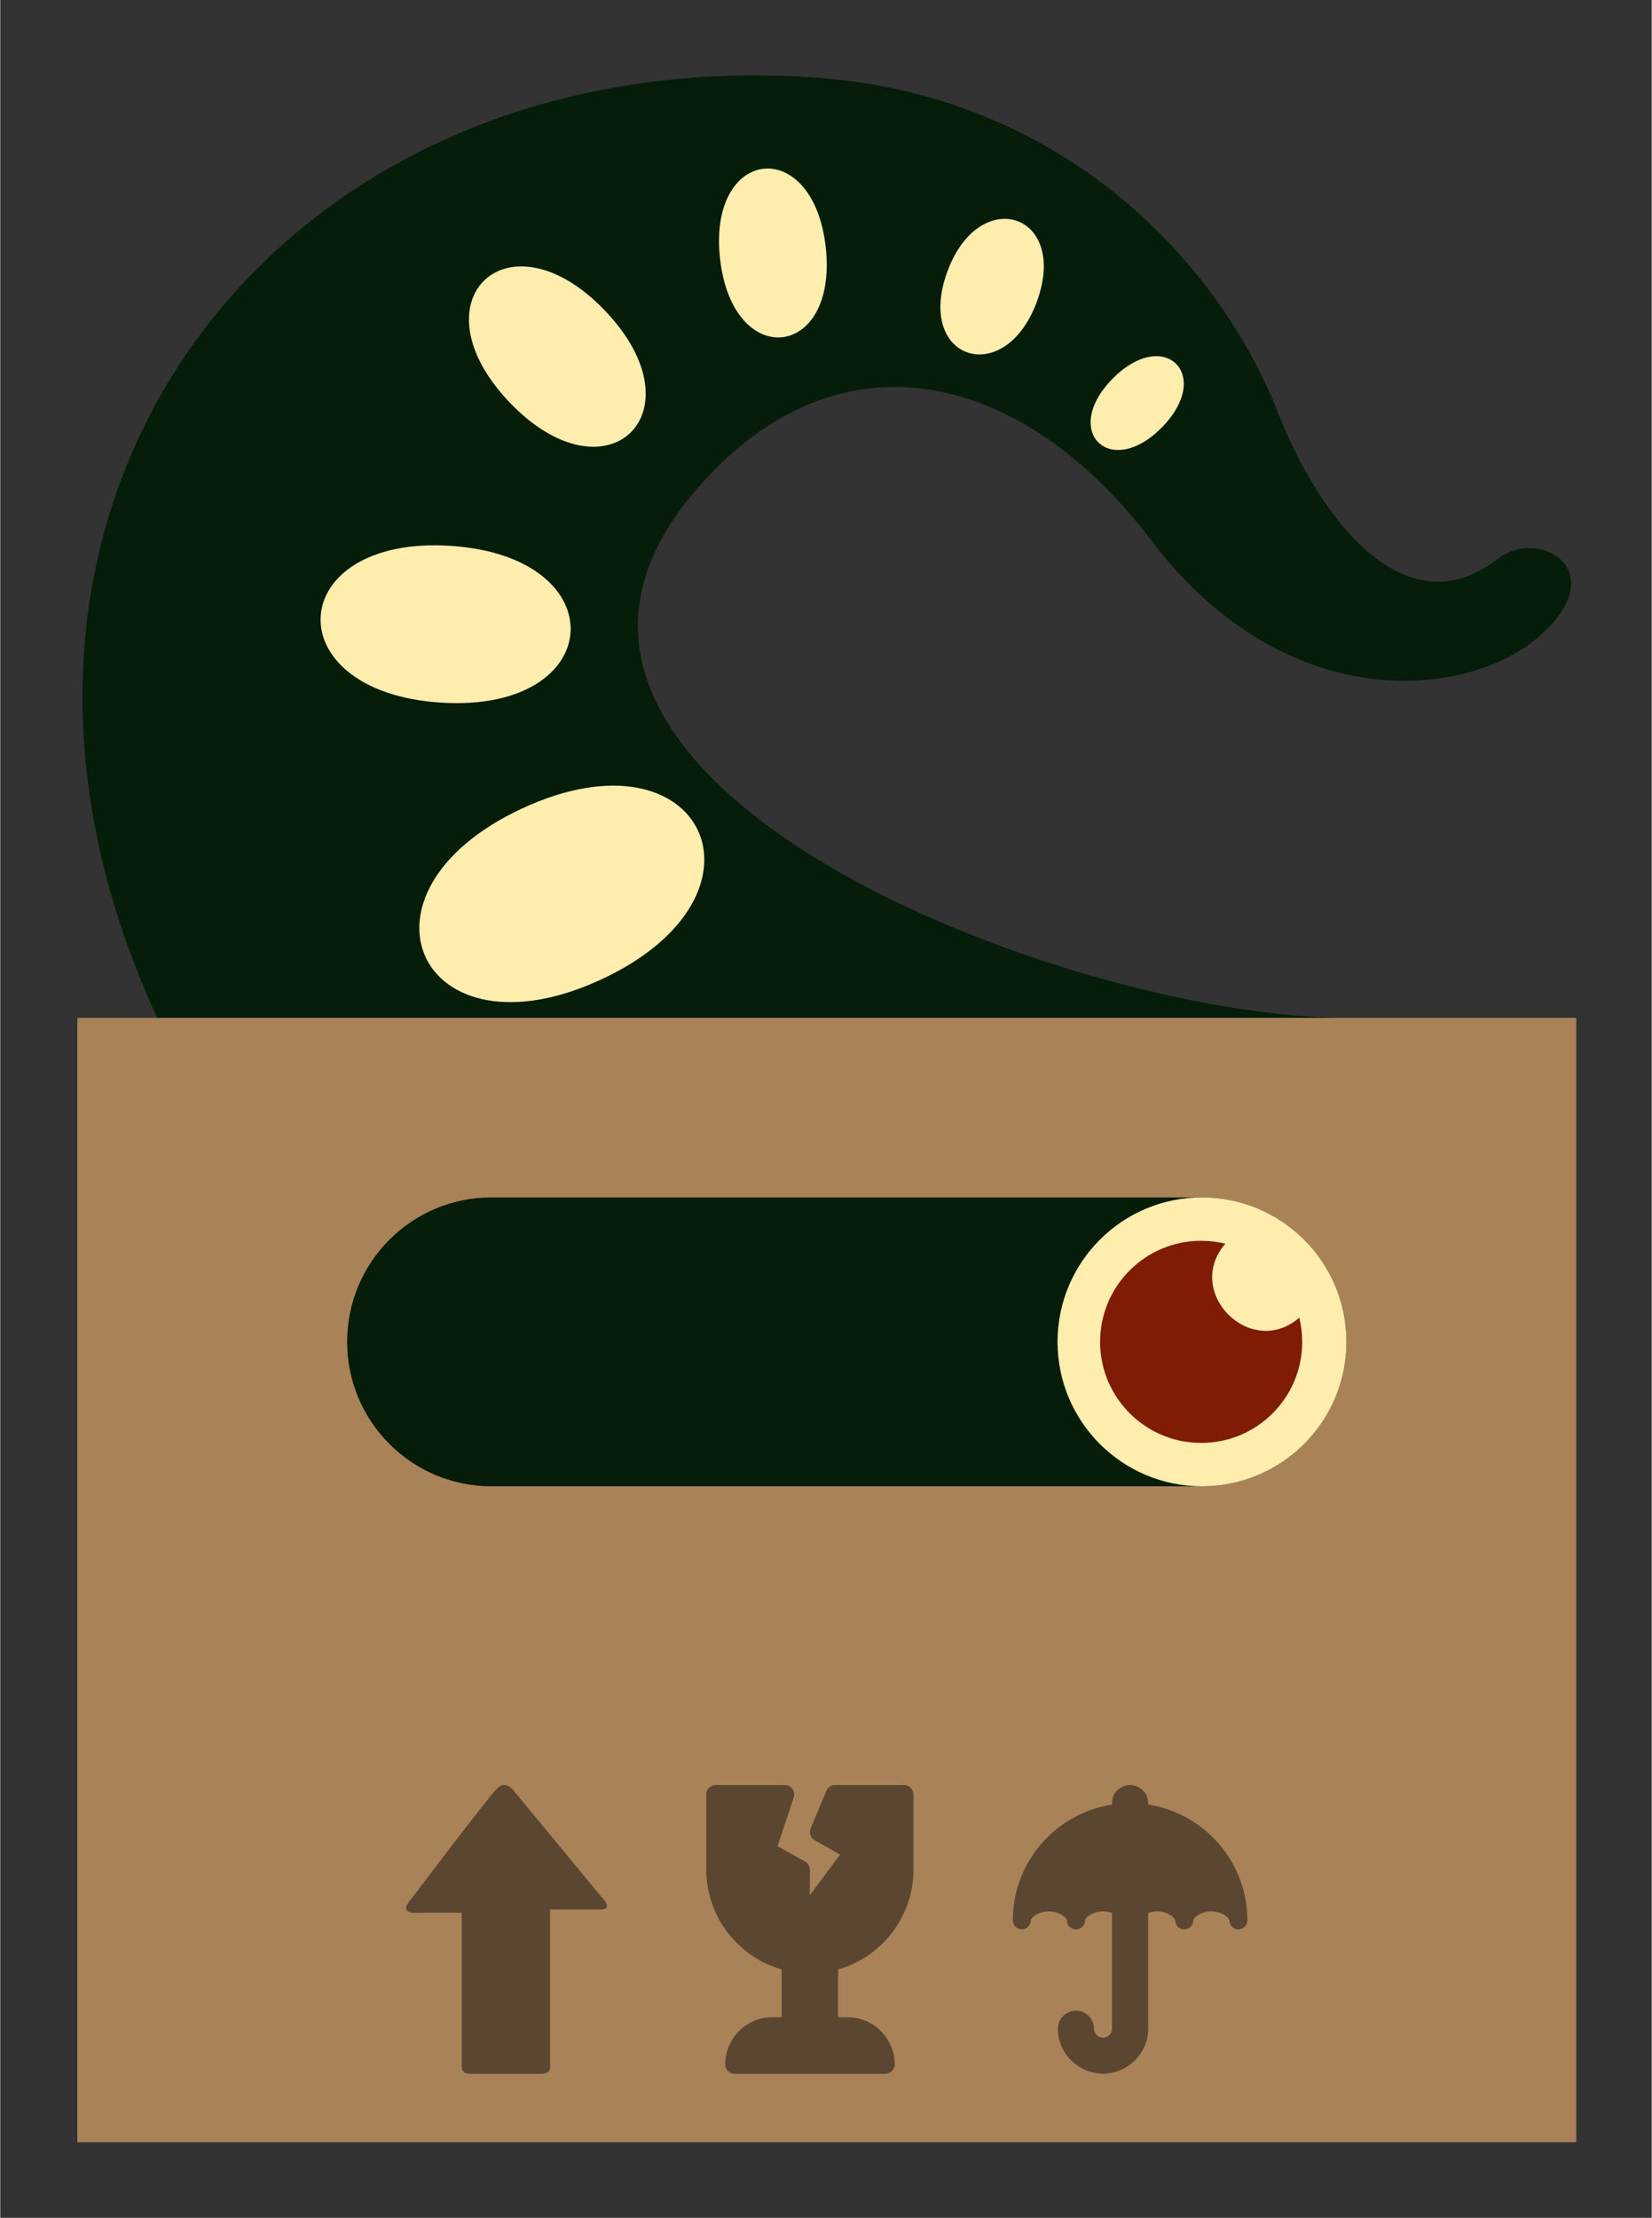 <?xml version="1.0" encoding="UTF-8"?>
<!DOCTYPE svg PUBLIC "-//W3C//DTD SVG 1.1//EN" "http://www.w3.org/Graphics/SVG/1.1/DTD/svg11.dtd">
<!-- Creator: CorelDRAW 2021 (64-Bit) -->
<svg xmlns="http://www.w3.org/2000/svg" xml:space="preserve" width="745px" height="1000px" version="1.1" style="shape-rendering:geometricPrecision; text-rendering:geometricPrecision; image-rendering:optimizeQuality; fill-rule:evenodd; clip-rule:evenodd"
viewBox="0 0 143.97 193.31"
 xmlns:xlink="http://www.w3.org/1999/xlink"
 xmlns:xodm="http://www.corel.com/coreldraw/odm/2003">
 <rect x="0" y="0" width="143.97" height="193.31" fill="#333333" stroke="none"/>
 <defs>
  <style type="text/css">
   <![CDATA[
    .fil0 {fill:none;fill-rule:nonzero}
    .fil1 {fill:#051D09}
    .fil2 {fill:#A98258}
    .fil3 {fill:#FFEDAD}
    .fil5 {fill:#5B4631;fill-rule:nonzero}
    .fil4 {fill:#801B06;fill-rule:nonzero}
   ]]>
  </style>
 </defs>
 <g id="Capa_x0020_1">
  <path class="fil0" d="M0 59.23c-0.02,-17.31 7.75,-32.73 20.74,-43.58 13.27,-11.07 31.49,-16.8 50.71,-15.46 11.16,0.78 20.42,4.61 27.77,9.93 9.01,6.52 15.12,15.32 18.3,23.47 1.24,3.19 4.14,8.85 7.19,10.35 0.7,0.34 1.14,0.1 1.82,-0.42 6.32,-4.9 15.98,-1.62 16.92,6.21 0.45,3.74 -1.33,7.96 -5.99,11.49 -4.4,3.34 -11.35,5.43 -18.91,4.44 -8.3,-1.1 -16.61,-5.61 -23.42,-14.58 -6.34,-8.36 -16.29,-14.86 -25.8,-7.64 -2.8,2.11 -6.24,6.06 -6.99,9.43 -1.88,8.43 11.53,16.45 18.85,19.95 12.16,5.83 26.75,9.31 36.15,9.31l20.05 0c3.63,0 6.58,2.95 6.58,6.59l0 98c0,3.64 -2.95,6.59 -6.58,6.59l-130.67 0c-3.64,0 -6.59,-2.95 -6.59,-6.59l-0.13 -127.49z"/>
  <path class="fil1" d="M117.34 88.72l-8.65 1.49 -94.8 -1.05c-21.12,-44.99 10.17,-85.69 57.12,-82.4 21.87,1.53 35.35,16.33 40.38,29.22 3.52,9 11,19.07 19.15,12.74 3.69,-2.86 10.23,1.15 3.45,6.89 -6.32,5.34 -22,6.83 -33.63,-8.49 -11.63,-15.33 -27.96,-18.62 -40.1,-3.95 -20.82,25.16 33.22,45.55 57.08,45.55z"/>
  <polygon class="fil2" points="6.72,88.72 137.39,88.72 137.39,186.72 6.72,186.72 "/>
  <path class="fil1" d="M42.82 104.37l61.94 0c6.95,0 12.58,5.64 12.58,12.59 0,6.95 -5.63,12.59 -12.58,12.59l-0.04 0 -61.86 0 -0.04 0c-6.95,0 -12.58,-5.64 -12.58,-12.59 0,-6.95 5.63,-12.59 12.58,-12.59z"/>
  <circle class="fil3" cx="104.76" cy="116.96" r="12.59"/>
  <path class="fil4" d="M104.69 108.15c0.73,0 1.43,0.09 2.11,0.25 -3.66,4.24 2.21,10.11 6.45,6.45 0.16,0.68 0.25,1.38 0.25,2.11 0,4.87 -3.94,8.81 -8.81,8.81 -4.86,0 -8.81,-3.95 -8.81,-8.81 0,-4.87 3.95,-8.81 8.81,-8.81z"/>
  <path class="fil3" d="M45.49 70.47c15.83,-7.36 22.75,7.52 6.93,14.89 -15.83,7.36 -22.76,-7.53 -6.93,-14.89z"/>
  <path class="fil3" d="M39.27 47.58c14.52,0.95 13.63,14.61 -0.89,13.66 -14.52,-0.95 -13.63,-14.61 0.89,-13.66z"/>
  <path class="fil3" d="M52.74 27.1c8.46,8.89 0.11,16.84 -8.35,7.96 -8.47,-8.88 -0.11,-16.84 8.35,-7.96z"/>
  <path class="fil3" d="M71.96 21.53c1.1,9.79 -8.1,10.83 -9.21,1.04 -1.1,-9.79 8.11,-10.82 9.21,-1.04z"/>
  <path class="fil3" d="M82.54 23.74c2.76,-7.68 10.62,-5.19 7.85,2.49 -2.77,7.68 -10.62,5.19 -7.85,-2.49z"/>
  <path class="fil3" d="M96.96 33.02c4.5,-4.58 8.81,-0.35 4.31,4.23 -4.51,4.58 -8.81,0.35 -4.31,-4.23z"/>
  <g id="_2153713426432">
   <path class="fil5" d="M79.61 162.97l0 -6.56c0,-0.46 -0.37,-0.82 -0.82,-0.82l-6.02 0c-0.31,0 -0.59,0.17 -0.73,0.45l-1.37 3.28c-0.2,0.41 -0.04,0.9 0.37,1.1l2.17 1.23 -2.63 3.54 0 -2.22c0,-0.31 -0.17,-0.59 -0.45,-0.73l-2.37 -1.32 1.41 -4.25c0.09,-0.25 0.04,-0.53 -0.11,-0.74 -0.15,-0.22 -0.4,-0.34 -0.67,-0.34l-6.02 0c-0.45,0 -0.82,0.36 -0.82,0.82l0 6.56c0,4.05 2.73,7.6 6.57,8.69l0 4.17 -0.82 0c-2.26,0 -4.1,1.84 -4.1,4.11 0,0.45 0.36,0.82 0.82,0.82l13.13 0c0.45,0 0.82,-0.37 0.82,-0.82 0,-2.27 -1.84,-4.11 -4.1,-4.11l-0.83 0 0 -4.17c3.85,-1.09 6.57,-4.64 6.57,-8.69z"/>
   <path class="fil5" d="M44.64 155.94l7.76 9.39c0,0 1.18,1.11 -0.1,1.11 -1.28,0 -4.37,0 -4.37,0 0,0 0,0.75 0,1.9 0,3.31 0,9.31 0,11.75 0,0 0.17,0.67 -0.83,0.67 -1.01,0 -5.44,0 -6.16,0 -0.72,0 -0.71,-0.56 -0.71,-0.56 0,-2.38 0,-8.58 0,-11.78 0,-1.03 0,-1.7 0,-1.7 0,0 -2.48,0 -4.04,0 -1.55,0 -0.38,-1.17 -0.38,-1.17 0,0 6.6,-8.76 7.52,-9.69 0.67,-0.66 1.31,0.08 1.31,0.08z"/>
   <path class="fil5" d="M96.92 176.83c0,0.43 -0.35,0.78 -0.78,0.78 -0.44,0 -0.79,-0.35 -0.79,-0.78 0,-0.87 -0.71,-1.58 -1.57,-1.58 -0.87,0 -1.58,0.71 -1.58,1.58 0,2.05 1.6,3.73 3.62,3.9 0.1,0.02 0.21,0.03 0.32,0.03 0.1,0 0.21,-0.01 0.31,-0.03 2.02,-0.17 3.62,-1.85 3.62,-3.9l0 -10.09c0.22,-0.08 0.49,-0.14 0.78,-0.14 0.96,0 1.58,0.58 1.58,0.79 0,0.43 0.35,0.78 0.78,0.78 0.44,0 0.79,-0.35 0.79,-0.78 0,-0.21 0.62,-0.79 1.57,-0.79 0.96,0 1.58,0.58 1.58,0.79 0,0.43 0.35,0.78 0.78,0.78 0.44,0 0.79,-0.35 0.79,-0.78 0,-5.11 -3.76,-9.34 -8.65,-10.1l0 -0.13c0,-0.87 -0.71,-1.57 -1.57,-1.57 -0.87,0 -1.58,0.7 -1.58,1.57l0 0.13c-4.89,0.76 -8.65,4.99 -8.65,10.1 0,0.43 0.35,0.78 0.79,0.78 0.43,0 0.78,-0.35 0.78,-0.78 0,-0.21 0.62,-0.79 1.58,-0.79 0.95,0 1.57,0.58 1.57,0.79 0,0.43 0.35,0.78 0.79,0.78 0.43,0 0.78,-0.35 0.78,-0.78 0,-0.21 0.62,-0.79 1.58,-0.79 0.29,0 0.56,0.06 0.78,0.14l0 10.09z"/>
  </g>
 </g>
</svg>
